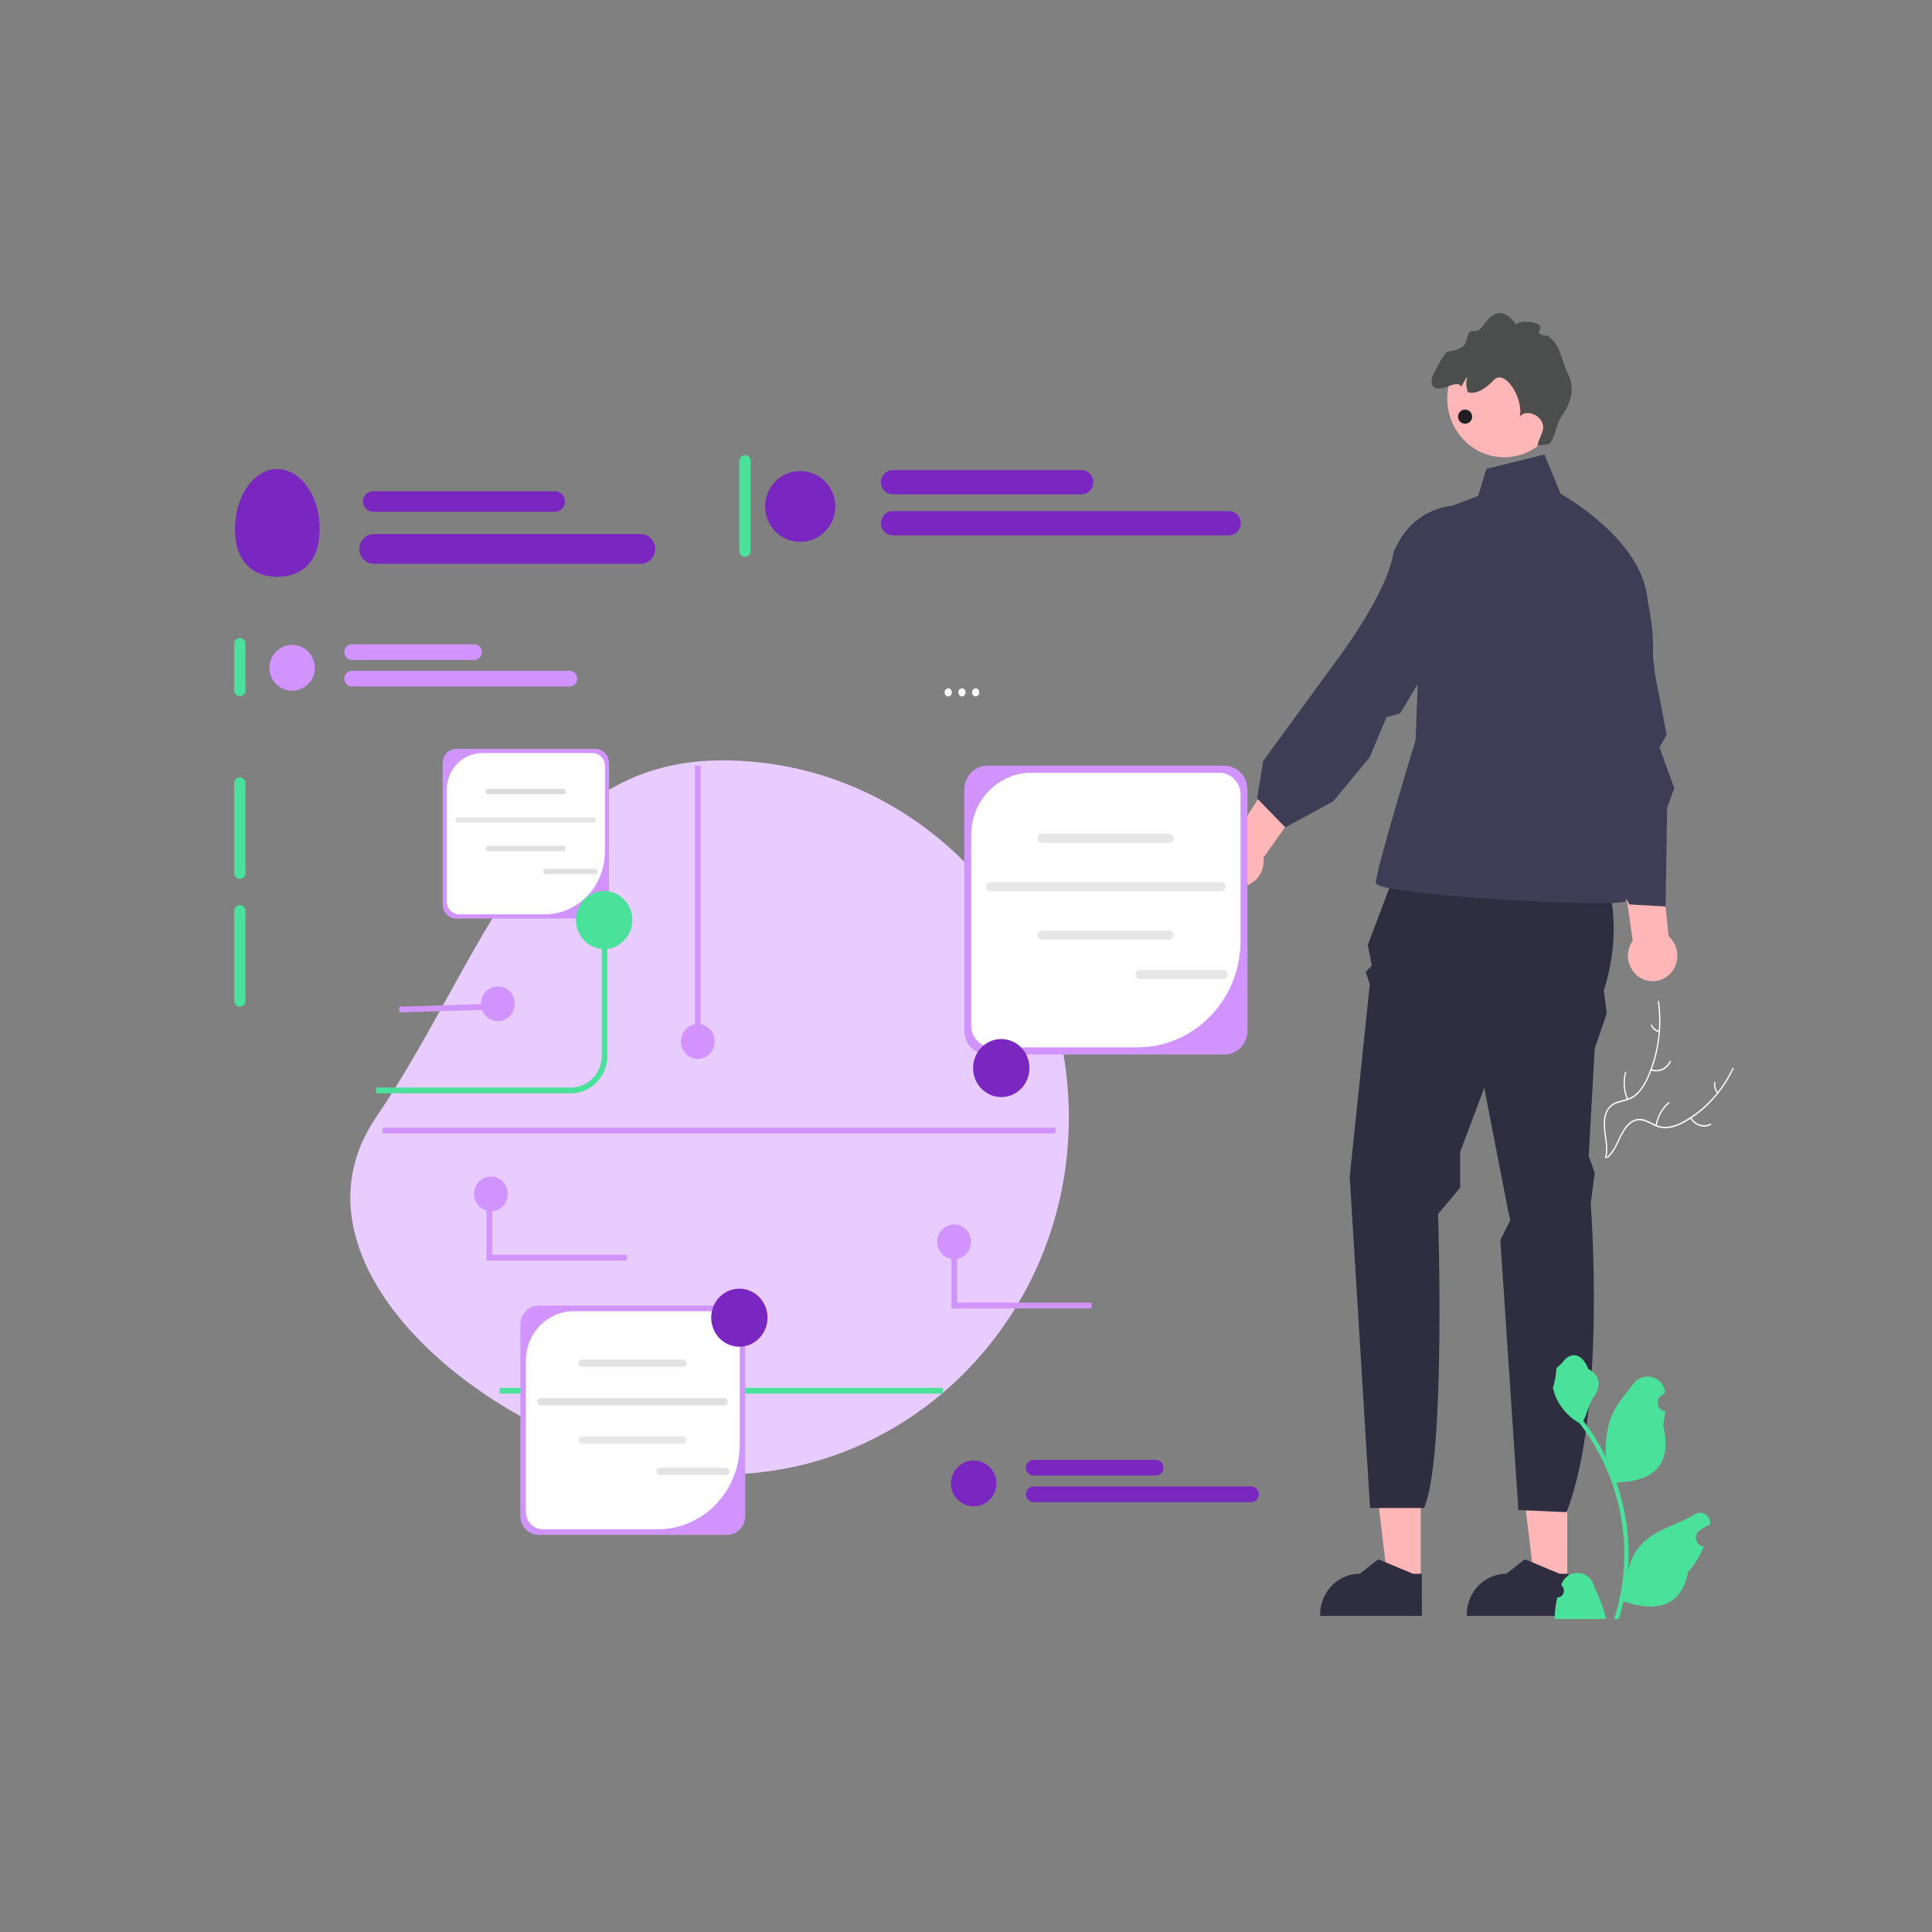 <svg width="1500" height="1500" viewBox="0 0 1500 1500" fill="none" xmlns="http://www.w3.org/2000/svg">
<rect x="0" y="0" width="1500" height="1500" fill="#808080" stroke="none"/>
<g clip-path="url(#clip0_25_420)">
<path d="M648.834 835.321C659.306 851.968 674.163 864.471 691.295 871.054C694.96 872.545 698.812 873.376 702.707 873.514C706.505 873.511 710.233 872.361 713.504 870.183C716.589 868.222 719.544 865.813 722.999 864.732C724.775 864.208 726.629 864.113 728.439 864.454C730.249 864.795 731.975 865.563 733.504 866.709C737.379 869.452 740.148 873.602 742.731 877.766C745.599 882.39 748.514 887.243 752.991 890.05C753.533 890.39 753.034 891.32 752.492 890.98C744.702 886.096 741.818 875.738 735.188 869.441C732.094 866.503 728.196 864.598 724.107 865.547C720.532 866.378 717.482 868.859 714.373 870.875C711.21 873.052 707.623 874.323 703.924 874.576C700.035 874.661 696.162 874 692.47 872.62C684.114 869.663 676.223 865.242 669.085 859.521C660.906 853.042 653.771 845.033 647.987 835.84C647.629 835.271 648.478 834.756 648.834 835.321V835.321Z" fill="white" id="id_101"></path>
<path d="M685.668 869.3C684.298 872.392 681.998 874.834 679.18 876.19C676.361 877.546 673.207 877.728 670.28 876.703C669.688 876.493 669.949 875.447 670.542 875.657C673.265 876.617 676.204 876.447 678.826 875.178C681.449 873.909 683.583 871.625 684.843 868.738C685.117 868.111 685.94 868.677 685.668 869.3V869.3Z" fill="white" id="id_102"></path>
<path d="M712.055 871.411C710.125 864.69 706.02 859.036 700.559 855.576C700.017 855.234 700.517 854.305 701.057 854.647C706.735 858.258 710.997 864.152 712.991 871.151C713.181 871.818 712.244 872.074 712.055 871.411Z" fill="white" id="id_103"></path>
<path d="M661.996 852.289C662.747 851.217 663.25 849.952 663.46 848.607C663.67 847.262 663.581 845.879 663.2 844.582C663.003 843.918 663.94 843.663 664.136 844.323C664.551 845.757 664.648 847.285 664.419 848.771C664.189 850.258 663.641 851.659 662.82 852.851C662.751 852.971 662.645 853.057 662.522 853.091C662.399 853.125 662.269 853.105 662.159 853.035C662.05 852.96 661.972 852.839 661.941 852.7C661.911 852.56 661.93 852.412 661.996 852.289V852.289Z" fill="white" id="id_104"></path>
<path d="M711.942 828.204C709.198 829.743 706.058 830.131 703.084 829.3C700.109 828.469 697.494 826.473 695.704 823.667C695.343 823.098 696.11 822.44 696.471 823.01C698.134 825.625 700.57 827.485 703.342 828.252C706.113 829.02 709.036 828.645 711.584 827.195C712.138 826.881 712.493 827.892 711.942 828.204Z" fill="white" id="id_105"></path>
<path d="M731.885 847.804C733.933 841.128 733.674 833.827 731.16 827.356C730.91 826.715 731.805 826.312 732.054 826.952C734.659 833.691 734.915 841.29 732.771 848.232C732.566 848.894 731.682 848.462 731.885 847.804Z" fill="white" id="id_106"></path>
<path d="M702.125 798.548C703.296 798.202 704.373 797.534 705.259 796.602C706.145 795.671 706.813 794.506 707.201 793.213C707.398 792.548 708.282 792.981 708.087 793.641C707.652 795.068 706.914 796.353 705.937 797.385C704.96 798.416 703.774 799.162 702.482 799.557C702.364 799.606 702.233 799.602 702.116 799.545C702 799.489 701.907 799.385 701.856 799.254C701.809 799.121 701.811 798.971 701.861 798.839C701.912 798.707 702.006 798.602 702.124 798.548H702.125Z" fill="white" id="id_107"></path>
<path d="M1345.1 829.343C1336.52 847.315 1323.14 861.783 1306.85 870.691C1303.38 872.679 1299.65 874.036 1295.79 874.714C1292.03 875.237 1288.2 874.612 1284.72 872.905C1281.44 871.386 1278.25 869.405 1274.7 868.811C1272.88 868.537 1271.03 868.7 1269.27 869.289C1267.51 869.878 1265.88 870.88 1264.49 872.229C1260.94 875.489 1258.65 879.991 1256.54 884.481C1254.19 889.467 1251.83 894.688 1247.69 898.094C1247.19 898.507 1247.79 899.36 1248.29 898.948C1255.49 893.022 1257.22 882.342 1263.12 875.174C1265.87 871.829 1269.53 869.398 1273.69 869.774C1277.33 870.102 1280.62 872.142 1283.93 873.712C1287.31 875.434 1291 876.197 1294.7 875.936C1298.57 875.482 1302.34 874.288 1305.86 872.407C1313.83 868.314 1321.18 862.833 1327.64 856.166C1335.05 848.602 1341.26 839.665 1345.99 829.74C1346.29 829.126 1345.39 828.732 1345.1 829.343Z" fill="white" id="id_108"></path>
<path d="M1312.25 868.17C1313.94 871.049 1316.49 873.153 1319.44 874.108C1322.38 875.063 1325.53 874.806 1328.32 873.384C1328.89 873.094 1328.51 872.092 1327.95 872.382C1325.35 873.712 1322.42 873.951 1319.68 873.055C1316.93 872.159 1314.57 870.188 1313 867.498C1312.66 866.913 1311.91 867.589 1312.25 868.17Z" fill="white" id="id_109"></path>
<path d="M1286.29 873.92C1287.47 866.983 1290.93 860.803 1295.97 856.613C1296.47 856.198 1295.87 855.345 1295.38 855.759C1290.13 860.131 1286.55 866.57 1285.33 873.792C1285.22 874.481 1286.17 874.605 1286.29 873.92H1286.29Z" fill="white" id="id_110"></path>
<path d="M1333.88 848.006C1333.02 847.047 1332.38 845.861 1332.03 844.555C1331.67 843.249 1331.61 841.864 1331.85 840.525C1331.97 839.838 1331.01 839.715 1330.89 840.397C1330.64 841.878 1330.71 843.407 1331.1 844.851C1331.49 846.295 1332.18 847.609 1333.13 848.679C1333.21 848.788 1333.32 848.858 1333.45 848.875C1333.57 848.892 1333.7 848.854 1333.8 848.769C1333.9 848.68 1333.97 848.549 1333.98 848.406C1334 848.263 1333.96 848.12 1333.88 848.006H1333.88Z" fill="white" id="id_111"></path>
<path d="M1287.19 777.721C1289.94 797.895 1286.98 818.532 1278.73 836.701C1277.02 840.648 1274.76 844.265 1272.05 847.42C1269.32 850.398 1265.93 852.496 1262.24 853.497C1258.81 854.509 1255.2 855.097 1252.05 857.03C1250.45 858.047 1249.06 859.433 1247.97 861.098C1246.88 862.763 1246.12 864.669 1245.73 866.691C1244.64 871.702 1245.21 876.855 1245.92 881.873C1246.71 887.444 1247.61 893.217 1246.13 898.746C1245.95 899.416 1246.88 899.692 1247.06 899.023C1249.64 889.404 1245.32 879.7 1246.2 869.975C1246.61 865.437 1248.24 861.011 1251.76 858.485C1254.84 856.277 1258.56 855.667 1262.04 854.677C1265.65 853.759 1269.02 851.858 1271.83 849.138C1274.68 846.149 1277.05 842.635 1278.85 838.747C1283.03 830.068 1285.97 820.702 1287.57 810.992C1289.45 799.922 1289.63 788.571 1288.12 777.43C1288.02 776.74 1287.1 777.036 1287.19 777.721Z" fill="white" id="id_112"></path>
<path d="M1281.69 831.026C1284.58 832.173 1287.74 832.123 1290.6 830.886C1293.46 829.649 1295.84 827.305 1297.31 824.273C1297.61 823.658 1296.77 823.111 1296.48 823.727C1295.11 826.553 1292.9 828.736 1290.23 829.882C1287.56 831.028 1284.62 831.061 1281.94 829.975C1281.35 829.74 1281.11 830.793 1281.69 831.026Z" fill="white" id="id_113"></path>
<path d="M1264.04 853.243C1261.28 846.901 1260.74 839.619 1262.53 832.849C1262.7 832.179 1261.77 831.903 1261.59 832.573C1259.74 839.621 1260.32 847.198 1263.2 853.791C1263.48 854.419 1264.31 853.868 1264.04 853.243Z" fill="white" id="id_114"></path>
<path d="M1288.2 800.235C1287 800.054 1285.86 799.54 1284.88 798.739C1283.9 797.937 1283.11 796.874 1282.58 795.644C1282.31 795.012 1281.48 795.564 1281.75 796.191C1282.34 797.547 1283.21 798.721 1284.29 799.609C1285.37 800.497 1286.63 801.073 1287.96 801.286C1288.08 801.318 1288.21 801.296 1288.32 801.224C1288.43 801.152 1288.51 801.036 1288.54 800.899C1288.58 800.76 1288.56 800.612 1288.49 800.487C1288.43 800.363 1288.32 800.272 1288.2 800.235V800.235Z" fill="white" id="id_115"></path>
<path d="M1243.63 543.013H1231.37C1231.13 543.014 1230.9 543.123 1230.73 543.314C1230.56 543.505 1230.47 543.764 1230.47 544.035C1230.46 544.189 1230.5 544.341 1230.56 544.476C1230.64 544.649 1230.75 544.796 1230.89 544.899C1231.04 545.002 1231.2 545.057 1231.37 545.057H1243.63C1243.81 545.058 1243.97 545.004 1244.12 544.901C1244.27 544.798 1244.38 544.651 1244.46 544.476C1244.51 544.339 1244.54 544.187 1244.54 544.035C1244.54 543.901 1244.52 543.768 1244.47 543.644C1244.43 543.52 1244.36 543.407 1244.28 543.312C1244.19 543.217 1244.09 543.142 1243.98 543.09C1243.87 543.039 1243.75 543.013 1243.63 543.013Z" fill="white" id="id_116"></path>
<path d="M736.22 540.716C737.77 540.716 739.025 539.3 739.025 537.553C739.025 535.806 737.77 534.39 736.22 534.39C734.671 534.39 733.415 535.806 733.415 537.553C733.415 539.3 734.671 540.716 736.22 540.716Z" fill="white" id="id_117"></path>
<path d="M746.867 540.716C748.416 540.716 749.672 539.3 749.672 537.553C749.672 535.806 748.416 534.39 746.867 534.39C745.318 534.39 744.062 535.806 744.062 537.553C744.062 539.3 745.318 540.716 746.867 540.716Z" fill="white" id="id_118"></path>
<path d="M757.515 540.716C759.064 540.716 760.319 539.3 760.319 537.553C760.319 535.806 759.064 534.39 757.515 534.39C755.965 534.39 754.71 535.806 754.71 537.553C754.71 539.3 755.965 540.716 757.515 540.716Z" fill="white" id="id_119"></path>
<path d="M915.61 676.297C917.159 676.297 918.415 674.881 918.415 673.134C918.415 671.387 917.159 669.971 915.61 669.971C914.061 669.971 912.805 671.387 912.805 673.134C912.805 674.881 914.061 676.297 915.61 676.297Z" fill="white" id="id_120"></path>
<path d="M926.257 676.297C927.806 676.297 929.062 674.881 929.062 673.134C929.062 671.387 927.806 669.971 926.257 669.971C924.707 669.971 923.452 671.387 923.452 673.134C923.452 674.881 924.707 676.297 926.257 676.297Z" fill="white" id="id_121"></path>
<path d="M936.904 676.297C938.453 676.297 939.709 674.881 939.709 673.134C939.709 671.387 938.453 669.971 936.904 669.971C935.355 669.971 934.099 671.387 934.099 673.134C934.099 674.881 935.355 676.297 936.904 676.297Z" fill="white" id="id_122"></path>
<g clip-path="url(#clip1_25_420)">
<path d="M1216.84 1226.97L1191.17 1226.97L1178.95 1124.9L1216.85 1124.91L1216.84 1226.97Z" fill="#FFB6B6" id="id_123"></path>
<path d="M1217.75 1254.58L1138.79 1254.57V1253.54C1138.8 1236.05 1152.55 1221.87 1169.52 1221.87H1169.53L1183.95 1210.6L1210.86 1221.87L1217.75 1221.87L1217.75 1254.58V1254.58Z" fill="#2F2E41" id="id_124"></path>
<path d="M1103.02 1226.97L1077.35 1226.97L1065.13 1124.9L1103.03 1124.91L1103.02 1226.97Z" fill="#FFB6B6" id="id_125"></path>
<path d="M1103.92 1254.58L1024.97 1254.57V1253.54C1024.97 1236.05 1038.73 1221.87 1055.7 1221.87H1055.7L1070.13 1210.6L1097.03 1221.87L1103.93 1221.87L1103.92 1254.58V1254.58Z" fill="#2F2E41" id="id_126"></path>
<path d="M1090.79 657.362L1238.91 660.576C1238.91 660.576 1265.54 705.573 1245.21 769.05L1247.49 786.727L1238.13 814.046L1233.45 897.611L1238.13 910.467L1235.01 934.573C1235.01 934.573 1247.49 1093.67 1216.3 1174.02L1178.88 1172.41L1164.85 962.771L1172.64 947.429L1171.09 941.001L1152.37 844.58L1133.66 894.397V922.077L1116.51 942.608C1116.51 942.608 1122.75 1132.24 1105.6 1170.8H1063.7L1047.91 913.682L1063.5 764.229L1060.38 754.587L1065.06 749.766L1061.94 733.696L1090.79 657.362L1090.79 657.362V657.362Z" fill="#2F2E41" id="id_127"></path>
<path d="M1153.93 364.082L1199.15 352.833L1211.62 383.366C1211.62 383.366 1276.16 418.721 1279.28 466.931C1279.28 466.931 1288.03 505.5 1280.23 523.177C1272.43 540.854 1239.69 597.1 1239.69 597.1C1239.69 597.1 1269.31 695.128 1261.52 699.949C1253.72 704.77 1068.18 695.128 1068.18 685.486C1068.18 675.843 1099.06 574.601 1099.06 574.601L1105.6 401.044L1147.7 384.973L1153.93 364.082L1153.93 364.082V364.082Z" fill="#3F3D56" id="id_128"></path>
<path d="M1274.48 759.674C1265.02 754.758 1261.21 742.867 1265.98 733.113C1266.46 732.131 1267.02 731.225 1267.63 730.365L1242.47 552.569L1277.3 553.718L1295.53 726.952C1302.13 732.725 1304.32 742.589 1300.25 750.911C1295.48 760.665 1283.94 764.588 1274.48 759.674H1274.48V759.674Z" fill="#FFB6B6" id="id_129"></path>
<path d="M943.959 675.76C940.149 665.568 945.077 654.122 954.965 650.195C955.961 649.799 956.97 649.519 957.98 649.303L1055.18 500.146L1080.24 525.106L980.874 666.08C982.006 674.929 977.202 683.753 968.764 687.104C958.875 691.031 947.77 685.952 943.959 675.76V675.76Z" fill="#FFB6B6" id="id_130"></path>
<path d="M1211.01 507.724C1201.16 472.875 1217.51 437.32 1252.72 437.492C1262.9 437.541 1270.81 440.586 1273 449.012C1280.67 478.504 1284.86 523.022 1284.86 523.022L1293.96 570.421L1288.44 580.263L1299.93 612.027L1294.36 627.054L1293.16 703.795L1265.09 702.188L1234.17 643.685L1222.34 636.439C1222.34 636.439 1231.84 541.849 1212.95 514.615L1211.01 507.724H1211.01V507.724Z" fill="#3F3D56" id="id_131"></path>
<path d="M1085.29 421.96C1101.7 389.847 1143.72 382.24 1168.93 407.579C1176.22 414.902 1179.86 422.754 1175.75 430.384C1161.39 457.09 1128.1 485.843 1128.1 485.843L1087.1 553.771L1076.51 556.903L1063.36 587.978L1035.19 622.115L997.876 642.396L976.047 619.898L980.683 590.977L1036.86 513.835C1036.86 513.835 1077.27 461.422 1082.05 428.31L1085.29 421.96V421.96V421.96Z" fill="#3F3D56" id="id_132"></path>
<path d="M1162.53 354.69C1163.56 354.817 1164.59 354.914 1165.61 354.962C1168.8 355.142 1171.95 354.955 1174.98 354.424C1184.2 352.901 1192.57 348.401 1199.04 341.802C1205.87 334.838 1210.54 325.543 1211.81 314.962C1214.77 289.985 1197.51 267.234 1173.28 264.182C1149.39 261.156 1127.62 278.375 1124.15 302.778C1124.09 303.155 1124.03 303.517 1124 303.893C1121.04 328.886 1138.28 351.623 1162.53 354.69V354.69V354.69Z" fill="#FFB6B6" id="id_133"></path>
<path d="M1114.18 301.106C1120.46 304.306 1130.72 294.247 1134.64 300.034C1135.28 298.783 1135.99 297.574 1136.68 296.43C1137.31 295.406 1138.21 293.222 1139.26 292.847C1137.94 296.129 1138.23 300.574 1139.6 304.382C1145.79 306.767 1153.9 301.488 1159.63 295.245C1168.63 285.455 1183.32 310.559 1179.85 323.551C1184.27 317.986 1193.86 321.125 1197.12 327.488C1200.37 333.836 1194.87 338.921 1193.7 346.002L1202.56 344.841C1208.16 339.227 1207.77 329.767 1212.37 323.26C1220.06 312.37 1223.05 301.259 1217.26 290.02C1212.13 280.083 1211.65 267.222 1202.24 261.493C1206.35 259.421 1191.73 262.658 1195.64 255.905C1199.56 249.167 1178.65 248.349 1177.29 251.959C1171.31 244.588 1165.28 239.729 1157.93 245.635C1150.71 251.445 1151.46 257.553 1142.98 257.006C1139 256.752 1139.44 264.397 1137.08 267.73C1134.72 271.045 1125.58 273.173 1125.14 272.819C1122.73 270.872 1114.51 287.444 1114.51 287.444C1114.51 287.444 1107.85 297.864 1114.18 301.106H1114.18V301.106Z" fill="#4c4d4d" id="id_134"></path>
<path d="M560.908 590.353C709.444 590.353 829.857 714.458 829.857 867.549C829.857 1020.64 709.444 1144.75 560.908 1144.75C412.372 1144.75 206.803 992.961 291.959 867.549C377.115 742.137 412.372 590.353 560.908 590.353V590.353Z" fill="#e9ccff" id="id_135"></path>
<path d="M920.876 603.539C918.465 603.539 916.503 605.561 916.503 608.046V752.279C916.503 754.764 918.465 756.786 920.876 756.786C923.288 756.786 925.25 754.764 925.25 752.279V608.046C925.25 605.561 923.288 603.539 920.876 603.539Z" fill="#000000" id="id_136"></path>
<path d="M186.187 495.365C183.775 495.365 181.814 497.387 181.814 499.872V535.931C181.814 538.416 183.775 540.438 186.187 540.438C188.599 540.438 190.56 538.416 190.56 535.931V499.872C190.56 497.387 188.599 495.365 186.187 495.365Z" fill="#4ae19b" id="id_137"></path>
<path d="M186.187 603.539C183.775 603.539 181.814 605.561 181.814 608.046V677.909C181.814 680.395 183.775 682.416 186.187 682.416C188.599 682.416 190.56 680.395 190.56 677.909V608.046C190.56 605.561 188.599 603.539 186.187 603.539Z" fill="#4ae19b" id="id_138"></path>
<path d="M186.187 702.699C183.775 702.699 181.814 704.721 181.814 707.206V777.069C181.814 779.555 183.775 781.576 186.187 781.576C188.599 781.576 190.56 779.555 190.56 777.069V707.206C190.56 704.721 188.599 702.699 186.187 702.699Z" fill="#4ae19b" id="id_139"></path>
<path d="M578.401 353.387C575.989 353.387 574.028 355.408 574.028 357.894V427.757C574.028 430.242 575.989 432.264 578.401 432.264C580.813 432.264 582.774 430.242 582.774 427.757V357.894C582.774 355.408 580.813 353.387 578.401 353.387V353.387Z" fill="#4ae19b" id="id_140"></path>
<path d="M1209.04 1240.19C1213.56 1240.48 1216.06 1234.69 1212.64 1231.32L1212.3 1229.93C1212.35 1229.82 1212.39 1229.71 1212.44 1229.59C1217 1218.37 1232.49 1218.44 1237.02 1229.69C1241.04 1239.67 1246.15 1249.66 1247.42 1260.22C1247.98 1264.87 1247.73 1269.62 1246.72 1274.19C1256.14 1252.98 1261.1 1229.82 1261.1 1206.53C1261.1 1200.68 1260.79 1194.83 1260.15 1188.99C1259.63 1184.22 1258.91 1179.47 1257.98 1174.77C1252.94 1149.36 1242.02 1125.15 1226.27 1104.93C1218.7 1100.67 1212.39 1094 1208.58 1086.01C1207.21 1083.13 1206.13 1080.03 1205.63 1076.87C1206.49 1076.99 1208.87 1063.46 1208.22 1062.63C1209.42 1060.76 1211.57 1059.82 1212.88 1057.99C1219.41 1048.88 1228.39 1050.47 1233.08 1062.85C1243.1 1068.06 1243.2 1076.71 1237.05 1085.02C1233.14 1090.31 1232.6 1097.47 1229.17 1103.13C1229.52 1103.59 1229.89 1104.05 1230.24 1104.51C1236.72 1113.07 1242.32 1122.27 1247.04 1131.94C1245.7 1121.19 1247.67 1108.25 1251.03 1099.91C1254.85 1090.41 1262.02 1082.4 1268.33 1074.19C1275.91 1064.32 1291.45 1068.62 1292.78 1081.14C1292.8 1081.26 1292.81 1081.38 1292.82 1081.5C1291.88 1082.04 1290.96 1082.62 1290.07 1083.23C1284.95 1086.72 1286.72 1094.89 1292.78 1095.86L1292.92 1095.88C1292.58 1099.36 1292 1102.81 1291.15 1106.2C1299.25 1138.46 1281.77 1150.21 1256.82 1150.74C1256.27 1151.03 1255.73 1151.32 1255.18 1151.6C1257.71 1158.94 1259.73 1166.46 1261.23 1174.09C1262.57 1180.83 1263.5 1187.64 1264.02 1194.48C1264.67 1203.11 1264.62 1211.79 1263.91 1220.41L1263.95 1220.1C1265.75 1210.61 1270.75 1201.75 1278.01 1195.6C1288.82 1186.45 1304.1 1183.08 1315.76 1175.72C1321.38 1172.17 1328.58 1176.75 1327.6 1183.46L1327.55 1183.78C1325.81 1184.51 1324.12 1185.36 1322.48 1186.3C1321.54 1186.85 1320.62 1187.43 1319.73 1188.04C1314.61 1191.52 1316.38 1199.7 1322.44 1200.66L1322.58 1200.68C1322.68 1200.7 1322.76 1200.71 1322.86 1200.73C1319.88 1208.02 1315.73 1214.79 1310.53 1220.62C1305.47 1248.79 1283.73 1251.46 1260.48 1243.26H1260.46C1257.92 1254.67 1254.21 1265.82 1249.43 1276.45H1210.03C1209.89 1275.99 1209.76 1275.53 1209.64 1275.08C1213.28 1275.31 1216.95 1275.09 1220.54 1274.41C1217.62 1270.71 1214.69 1266.98 1211.77 1263.29C1211.7 1263.21 1211.64 1263.14 1211.59 1263.07C1210.1 1261.18 1208.61 1259.3 1207.12 1257.41L1207.12 1257.4C1207.03 1251.6 1207.7 1245.81 1209.04 1240.19L1209.04 1240.19L1209.04 1240.19H1209.04Z" fill="#4ae19b" id="id_141"></path>
<path d="M443.316 848.865H291.959V844.357H443.316C456.464 844.357 467.161 833.331 467.161 819.779V714.303H471.534V819.779C471.534 835.816 458.876 848.865 443.316 848.865H443.316Z" fill="#4ae19b" id="id_142"></path>
<path d="M732.117 1077.51H387.871V1082.01H732.117V1077.51Z" fill="#4ae19b" id="id_143"></path>
<path d="M950.529 818.726H766.656C756.733 818.726 748.661 810.406 748.661 800.179V612.979C748.661 602.752 756.733 594.432 766.656 594.432H950.529C960.452 594.432 968.524 602.752 968.524 612.979V800.179C968.524 810.406 960.452 818.726 950.529 818.726Z" fill="#d194ff" id="id_144"></path>
<path d="M800.899 599.958C775.01 599.958 754.022 621.589 754.022 648.272V796.207C754.022 805.592 761.404 813.2 770.509 813.2H882.943C927.247 813.2 963.162 776.183 963.162 730.521V616.951C963.162 607.566 955.781 599.958 946.675 599.958H800.899V599.958V599.958Z" fill="white" id="id_145"></path>
<path d="M907.839 654.359H808.961C807.074 654.359 805.539 652.777 805.539 650.833C805.539 648.889 807.074 647.308 808.961 647.308H907.839C909.725 647.308 911.259 648.889 911.259 650.833C911.259 652.777 909.725 654.359 907.839 654.359Z" fill="#e6e6e6" id="id_146"></path>
<path d="M907.839 729.549H808.961C807.074 729.549 805.539 727.967 805.539 726.023C805.539 724.078 807.074 722.497 808.961 722.497H907.839C909.725 722.497 911.259 724.078 911.259 726.023C911.259 727.967 909.725 729.549 907.839 729.549Z" fill="#e6e6e6" id="id_147"></path>
<path d="M947.991 691.979H768.808C766.922 691.979 765.387 690.397 765.387 688.452C765.387 686.508 766.922 684.927 768.808 684.927H947.991C949.878 684.927 951.412 686.508 951.412 688.452C951.412 690.397 949.878 691.979 947.991 691.979V691.979Z" fill="#E6E6E6" id="id_148"></path>
<path d="M949.821 760.12H885.09C883.204 760.12 881.669 758.538 881.669 756.594C881.669 754.65 883.204 753.068 885.09 753.068H949.821C951.707 753.068 953.242 754.65 953.242 756.594C953.242 758.538 951.707 760.12 949.821 760.12Z" fill="#E6E6E6" id="id_149"></path>
<path d="M564.31 1191.71H418.303C410.423 1191.71 404.013 1185.1 404.013 1176.98V1028.33C404.013 1020.21 410.423 1013.61 418.303 1013.61H564.311C572.19 1013.61 578.6 1020.21 578.6 1028.33V1176.98C578.6 1185.1 572.19 1191.71 564.311 1191.71H564.31V1191.71Z" fill="#d194ff" id="id_150"></path>
<path d="M445.494 1017.99C424.936 1017.99 408.271 1035.17 408.271 1056.36V1173.83C408.271 1181.28 414.132 1187.32 421.363 1187.32H510.643C545.823 1187.32 574.342 1157.93 574.342 1121.67V1031.49C574.342 1024.04 568.481 1017.99 561.25 1017.99H445.494L445.494 1017.99H445.494Z" fill="white" id="id_151"></path>
<path d="M530.412 1061.19H451.896C450.398 1061.19 449.179 1059.94 449.179 1058.39C449.179 1056.85 450.398 1055.59 451.896 1055.59H530.412C531.91 1055.59 533.128 1056.85 533.128 1058.39C533.128 1059.94 531.91 1061.19 530.412 1061.19Z" fill="#e3e3e3" id="id_152"></path>
<path d="M530.412 1120.9H451.896C450.398 1120.9 449.179 1119.64 449.179 1118.1C449.179 1116.55 450.398 1115.3 451.896 1115.3H530.412C531.91 1115.3 533.128 1116.55 533.128 1118.1C533.128 1119.64 531.91 1120.9 530.412 1120.9Z" fill="#e8e8e8" id="id_153"></path>
<path d="M562.295 1091.06H420.012C418.514 1091.06 417.295 1089.81 417.295 1088.26C417.295 1086.72 418.514 1085.46 420.012 1085.46H562.295C563.793 1085.46 565.012 1086.72 565.012 1088.26C565.012 1089.81 563.793 1091.06 562.295 1091.06Z" fill="#e0e0e0" id="id_154"></path>
<path d="M563.748 1145.17H512.348C510.85 1145.17 509.631 1143.92 509.631 1142.37C509.631 1140.83 510.85 1139.57 512.348 1139.57H563.748C565.246 1139.57 566.464 1140.83 566.464 1142.37C566.464 1143.92 565.246 1145.17 563.748 1145.17Z" fill="#e3e3e3" id="id_155"></path>
<path d="M462.26 713.165H354.281C348.454 713.165 343.714 708.279 343.714 702.273V592.34C343.714 586.334 348.454 581.448 354.281 581.448H462.26C468.087 581.448 472.828 586.334 472.828 592.34V702.273C472.828 708.279 468.087 713.165 462.26 713.165V713.165V713.165Z" fill="#d194ff" id="id_156"></path>
<path d="M374.39 584.693C359.187 584.693 346.862 597.396 346.862 613.066V699.94C346.862 705.452 351.197 709.919 356.544 709.919H422.571C448.588 709.919 469.679 688.181 469.679 661.366V594.672C469.679 589.161 465.345 584.693 459.997 584.693H374.39V584.693L374.39 584.693Z" fill="white" id="id_157"></path>
<path d="M437.191 616.64H379.125C378.017 616.64 377.116 615.711 377.116 614.569C377.116 613.428 378.017 612.499 379.125 612.499H437.191C438.299 612.499 439.2 613.428 439.2 614.569C439.2 615.711 438.299 616.64 437.191 616.64Z" fill="#dbdbdb" id="id_158"></path>
<path d="M437.191 660.794H379.125C378.017 660.794 377.116 659.865 377.116 658.724C377.116 657.582 378.017 656.653 379.125 656.653H437.191C438.299 656.653 439.2 657.582 439.2 658.724C439.2 659.865 438.299 660.794 437.191 660.794Z" fill="#e0e0e0" id="id_159"></path>
<path d="M460.77 638.732H355.545C354.438 638.732 353.536 637.803 353.536 636.661C353.536 635.519 354.438 634.591 355.545 634.591H460.77C461.878 634.591 462.779 635.519 462.779 636.661C462.779 637.803 461.878 638.732 460.77 638.732Z" fill="#e6e6e6" id="id_160"></path>
<path d="M461.845 678.749H423.832C422.724 678.749 421.823 677.82 421.823 676.678C421.823 675.536 422.724 674.607 423.832 674.607H461.845C462.952 674.607 463.853 675.536 463.853 676.678C463.853 677.82 462.952 678.749 461.845 678.749Z" fill="#e0e0e0" id="id_161"></path>
<path d="M777.379 851.774C789.455 851.774 799.245 841.684 799.245 829.237C799.245 816.791 789.455 806.701 777.379 806.701C765.303 806.701 755.513 816.791 755.513 829.237C755.513 841.684 765.303 851.774 777.379 851.774Z" fill="#7a26c1" id="id_162"></path>
<path d="M469.072 736.839C481.148 736.839 490.938 726.749 490.938 714.303C490.938 701.856 481.148 691.767 469.072 691.767C456.996 691.767 447.206 701.856 447.206 714.303C447.206 726.749 456.996 736.839 469.072 736.839Z" fill="#4ae19b" id="id_163"></path>
<path d="M574.028 1045.59C586.104 1045.59 595.893 1035.5 595.893 1023.05C595.893 1010.6 586.104 1000.51 574.028 1000.51C561.951 1000.51 552.162 1010.6 552.162 1023.05C552.162 1035.5 561.951 1045.59 574.028 1045.59Z" fill="#7a26c1" id="id_164"></path>
<path d="M621.26 420.706C636.311 420.706 648.512 408.395 648.512 393.21C648.512 378.024 636.311 365.714 621.26 365.714C606.209 365.714 594.008 378.024 594.008 393.21C594.008 408.395 606.209 420.706 621.26 420.706Z" fill="#7a26c1" id="id_165"></path>
<path d="M839.727 383.803H693.041C688.008 383.803 683.914 379.583 683.914 374.397C683.914 369.21 688.008 364.99 693.041 364.99H839.727C844.759 364.99 848.854 369.21 848.854 374.397C848.854 379.583 844.759 383.803 839.727 383.803V383.803Z" fill="#7a26c1" id="id_166"></path>
<path d="M954.201 415.64H693.041C688.008 415.64 683.914 411.42 683.914 406.234C683.914 401.047 688.008 396.827 693.041 396.827H954.201C959.234 396.827 963.328 401.047 963.328 406.234C963.328 411.42 959.234 415.64 954.201 415.64Z" fill="#7a26c1" id="id_167"></path>
<path d="M226.808 536.267C236.549 536.267 244.445 528.299 244.445 518.472C244.445 508.644 236.549 500.677 226.808 500.677C217.067 500.677 209.171 508.644 209.171 518.472C209.171 528.299 217.067 536.267 226.808 536.267Z" fill="#d194ff" id="id_168"></path>
<path d="M368.197 512.383H273.263C270.007 512.383 267.357 509.652 267.357 506.296C267.357 502.939 270.007 500.208 273.263 500.208H368.197C371.453 500.208 374.103 502.939 374.103 506.296C374.103 509.652 371.453 512.383 368.197 512.383H368.197Z" fill="#d194ff" id="id_169"></path>
<path d="M442.283 532.988H273.263C270.007 532.988 267.357 530.257 267.357 526.9C267.357 523.544 270.007 520.812 273.263 520.812H442.283C445.54 520.812 448.189 523.544 448.189 526.9C448.189 530.257 445.539 532.988 442.283 532.988Z" fill="#d194ff" id="id_170"></path>
<path d="M755.959 1169.54C765.7 1169.54 773.596 1161.57 773.596 1151.74C773.596 1141.91 765.7 1133.95 755.959 1133.95C746.218 1133.95 738.322 1141.91 738.322 1151.74C738.322 1161.57 746.218 1169.54 755.959 1169.54Z" fill="#7a26c1" id="id_171"></path>
<path d="M897.348 1145.65H802.414C799.158 1145.65 796.508 1142.92 796.508 1139.57C796.508 1136.21 799.158 1133.48 802.414 1133.48H897.348C900.604 1133.48 903.254 1136.21 903.254 1139.57C903.254 1142.92 900.604 1145.65 897.348 1145.65V1145.65Z" fill="#7a26c1" id="id_172"></path>
<path d="M971.434 1166.26H802.414C799.158 1166.26 796.508 1163.53 796.508 1160.17C796.508 1156.82 799.158 1154.08 802.414 1154.08H971.434C974.691 1154.08 977.34 1156.82 977.34 1160.17C977.34 1163.53 974.691 1166.26 971.434 1166.26V1166.26Z" fill="#7a26c1" id="id_173"></path>
<path d="M543.962 594.5H539.589V808.595H543.962V594.5Z" fill="#d194ff" id="id_174"></path>
<path d="M541.775 822.116C549.021 822.116 554.895 816.062 554.895 808.594C554.895 801.126 549.021 795.072 541.775 795.072C534.53 795.072 528.656 801.126 528.656 808.594C528.656 816.062 534.53 822.116 541.775 822.116Z" fill="#d194ff" id="id_175"></path>
<path d="M740.754 977.616C747.999 977.616 753.873 971.562 753.873 964.094C753.873 956.626 747.999 950.572 740.754 950.572C733.508 950.572 727.634 956.626 727.634 964.094C727.634 971.562 733.508 977.616 740.754 977.616Z" fill="#d194ff" id="id_176"></path>
<path d="M386.529 792.819C393.774 792.819 399.648 786.765 399.648 779.297C399.648 771.829 393.774 765.775 386.529 765.775C379.283 765.775 373.409 771.829 373.409 779.297C373.409 786.765 379.283 792.819 386.529 792.819Z" fill="#d194ff" id="id_177"></path>
<path d="M381.68 779.318L309.932 781.557L310.065 786.064L381.812 783.825L381.68 779.318Z" fill="#d194ff" id="id_178"></path>
<path d="M847.483 1015.86H738.688V964.096H743.061V1011.35H847.483V1015.86Z" fill="#d194ff" id="id_179"></path>
<path d="M381.143 940.465C388.389 940.465 394.263 934.412 394.263 926.944C394.263 919.476 388.389 913.422 381.143 913.422C373.898 913.422 368.024 919.476 368.024 926.944C368.024 934.412 373.898 940.465 381.143 940.465Z" fill="#d194ff" id="id_180"></path>
<path d="M486.577 978.709H377.782V926.943H382.155V974.201H486.577V978.709Z" fill="#d194ff" id="id_181"></path>
<path d="M819.47 875.492H296.917V879.999H819.47V875.492Z" fill="#d194ff" id="id_182"></path>
<path d="M430.992 397.336H289.482C285.372 397.336 281.997 393.964 281.837 389.714C281.827 389.611 281.823 389.507 281.825 389.403C281.83 385.024 285.253 381.476 289.482 381.47H430.992C435.221 381.47 438.65 385.022 438.65 389.403C438.65 393.784 435.222 397.336 430.992 397.336Z" fill="#7a26c1" id="id_183"></path>
<path d="M497.448 414.645H290.237C284.219 414.645 279.277 419.549 279.042 425.731C279.027 425.881 279.021 426.032 279.025 426.184C279.033 432.553 284.044 437.714 290.237 437.723H497.448C503.641 437.723 508.661 432.556 508.661 426.184C508.661 419.811 503.641 414.645 497.448 414.645Z" fill="#7a26c1" id="id_184"></path>
<path d="M215.313 447.82C233.487 447.82 248.219 436.822 248.219 410.97C248.219 385.118 233.487 364.161 215.313 364.161C197.14 364.161 182.408 385.118 182.408 410.97C182.408 436.822 197.14 447.82 215.313 447.82Z" fill="#7a26c1" id="id_185"></path>
<circle cx="1137.5" cy="323.5" r="5.5" fill="#221f24" id="id_186"></circle>
</g>
</g>
<defs>
<clipPath id="clip0_25_420">
<rect width="1500" height="1500" fill="white" id="id_187"></rect>
</clipPath>
<clipPath id="clip1_25_420">
<rect width="1235" height="1014" fill="white" transform="translate(132 243)" id="id_188"></rect>
</clipPath>
</defs>
</svg>